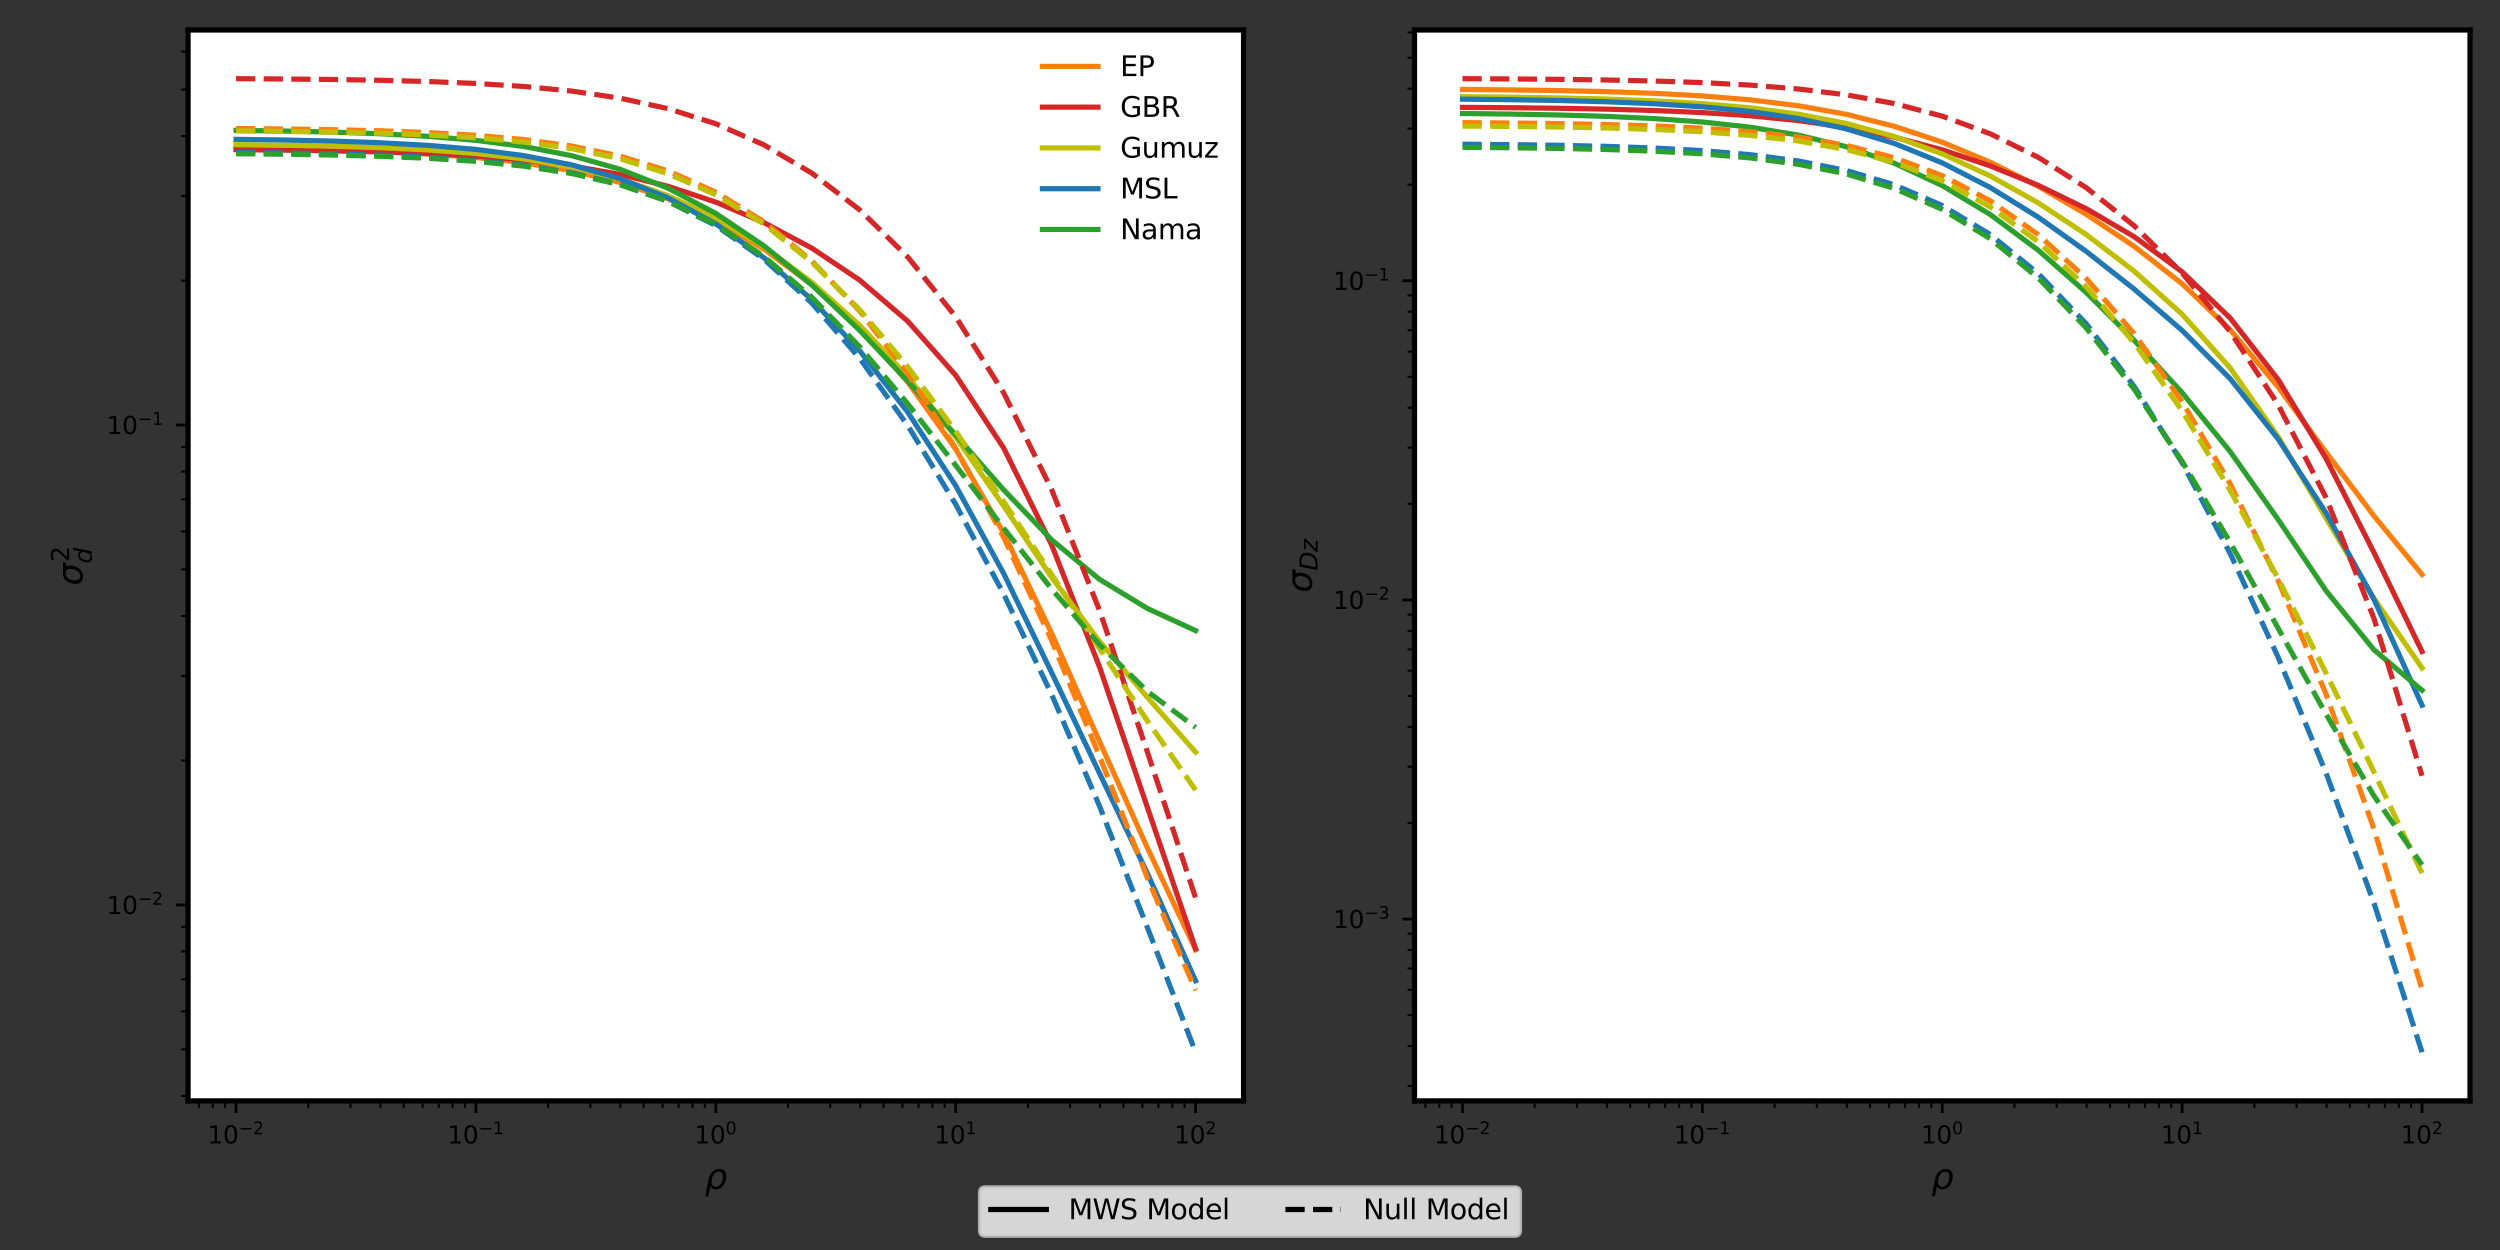 <?xml version="1.0" encoding="utf-8" standalone="no"?>
<!DOCTYPE svg PUBLIC "-//W3C//DTD SVG 1.1//EN"
  "http://www.w3.org/Graphics/SVG/1.1/DTD/svg11.dtd">
<svg xmlns:xlink="http://www.w3.org/1999/xlink" width="720pt" height="360pt" viewBox="0 0 720 360" xmlns="http://www.w3.org/2000/svg" version="1.1">
 <rect x="0" y="0" width="720" height="360" fill="#333333" stroke="none"/>
 <defs>
  <style type="text/css">*{stroke-linejoin: round; stroke-linecap: butt}</style>
 </defs>
 <g id="figure_1">
  <g id="patch_1">
   <path d="M 0 360 
L 720 360 
L 720 0 
L 0 0 
L 0 360 
z
" style="fill: none"/>
  </g>
  <g id="axes_1">
   <g id="patch_2">
    <path d="M 54.164 317.06 
L 358.141 317.06 
L 358.141 8.64 
L 54.164 8.64 
z
" style="fill: #ffffff"/>
   </g>
   <g id="matplotlib.axis_1">
    <g id="xtick_1">
     <g id="line2d_1">
      <defs>
       <path id="mda4534c92c" d="M 0 0 
L 0 3.5 
" style="stroke: #000000; stroke-width: 0.8"/>
      </defs>
      <g>
       <use xlink:href="#mda4534c92c" x="67.981" y="317.06" style="stroke: #000000; stroke-width: 0.8"/>
      </g>
     </g>
     <g id="text_1">
      <!-- $\mathdefault{10^{-2}}$ -->
      <g transform="translate(59.756 329.379)scale(0.07 -0.07)">
       <defs>
        <path id="DejaVuSans-31" d="M 794 531 
L 1825 531 
L 1825 4091 
L 703 3866 
L 703 4441 
L 1819 4666 
L 2450 4666 
L 2450 531 
L 3481 531 
L 3481 0 
L 794 0 
L 794 531 
z
" transform="scale(0.016)"/>
        <path id="DejaVuSans-30" d="M 2034 4250 
Q 1547 4250 1301 3770 
Q 1056 3291 1056 2328 
Q 1056 1369 1301 889 
Q 1547 409 2034 409 
Q 2525 409 2770 889 
Q 3016 1369 3016 2328 
Q 3016 3291 2770 3770 
Q 2525 4250 2034 4250 
z
M 2034 4750 
Q 2819 4750 3233 4129 
Q 3647 3509 3647 2328 
Q 3647 1150 3233 529 
Q 2819 -91 2034 -91 
Q 1250 -91 836 529 
Q 422 1150 422 2328 
Q 422 3509 836 4129 
Q 1250 4750 2034 4750 
z
" transform="scale(0.016)"/>
        <path id="DejaVuSans-2212" d="M 678 2272 
L 4684 2272 
L 4684 1741 
L 678 1741 
L 678 2272 
z
" transform="scale(0.016)"/>
        <path id="DejaVuSans-32" d="M 1228 531 
L 3431 531 
L 3431 0 
L 469 0 
L 469 531 
Q 828 903 1448 1529 
Q 2069 2156 2228 2338 
Q 2531 2678 2651 2914 
Q 2772 3150 2772 3378 
Q 2772 3750 2511 3984 
Q 2250 4219 1831 4219 
Q 1534 4219 1204 4116 
Q 875 4013 500 3803 
L 500 4441 
Q 881 4594 1212 4672 
Q 1544 4750 1819 4750 
Q 2544 4750 2975 4387 
Q 3406 4025 3406 3419 
Q 3406 3131 3298 2873 
Q 3191 2616 2906 2266 
Q 2828 2175 2409 1742 
Q 1991 1309 1228 531 
z
" transform="scale(0.016)"/>
       </defs>
       <use xlink:href="#DejaVuSans-31" transform="translate(0 0.766)"/>
       <use xlink:href="#DejaVuSans-30" transform="translate(63.623 0.766)"/>
       <use xlink:href="#DejaVuSans-2212" transform="translate(128.203 39.047)scale(0.7)"/>
       <use xlink:href="#DejaVuSans-32" transform="translate(186.855 39.047)scale(0.7)"/>
      </g>
     </g>
    </g>
    <g id="xtick_2">
     <g id="line2d_2">
      <g>
       <use xlink:href="#mda4534c92c" x="137.066" y="317.06" style="stroke: #000000; stroke-width: 0.8"/>
      </g>
     </g>
     <g id="text_2">
      <!-- $\mathdefault{10^{-1}}$ -->
      <g transform="translate(128.841 329.379)scale(0.07 -0.07)">
       <use xlink:href="#DejaVuSans-31" transform="translate(0 0.684)"/>
       <use xlink:href="#DejaVuSans-30" transform="translate(63.623 0.684)"/>
       <use xlink:href="#DejaVuSans-2212" transform="translate(128.203 38.966)scale(0.7)"/>
       <use xlink:href="#DejaVuSans-31" transform="translate(186.855 38.966)scale(0.7)"/>
      </g>
     </g>
    </g>
    <g id="xtick_3">
     <g id="line2d_3">
      <g>
       <use xlink:href="#mda4534c92c" x="206.152" y="317.06" style="stroke: #000000; stroke-width: 0.8"/>
      </g>
     </g>
     <g id="text_3">
      <!-- $\mathdefault{10^{0}}$ -->
      <g transform="translate(199.992 329.379)scale(0.07 -0.07)">
       <use xlink:href="#DejaVuSans-31" transform="translate(0 0.766)"/>
       <use xlink:href="#DejaVuSans-30" transform="translate(63.623 0.766)"/>
       <use xlink:href="#DejaVuSans-30" transform="translate(128.203 39.047)scale(0.7)"/>
      </g>
     </g>
    </g>
    <g id="xtick_4">
     <g id="line2d_4">
      <g>
       <use xlink:href="#mda4534c92c" x="275.238" y="317.06" style="stroke: #000000; stroke-width: 0.8"/>
      </g>
     </g>
     <g id="text_4">
      <!-- $\mathdefault{10^{1}}$ -->
      <g transform="translate(269.078 329.379)scale(0.07 -0.07)">
       <use xlink:href="#DejaVuSans-31" transform="translate(0 0.684)"/>
       <use xlink:href="#DejaVuSans-30" transform="translate(63.623 0.684)"/>
       <use xlink:href="#DejaVuSans-31" transform="translate(128.203 38.966)scale(0.7)"/>
      </g>
     </g>
    </g>
    <g id="xtick_5">
     <g id="line2d_5">
      <g>
       <use xlink:href="#mda4534c92c" x="344.324" y="317.06" style="stroke: #000000; stroke-width: 0.8"/>
      </g>
     </g>
     <g id="text_5">
      <!-- $\mathdefault{10^{2}}$ -->
      <g transform="translate(338.164 329.379)scale(0.07 -0.07)">
       <use xlink:href="#DejaVuSans-31" transform="translate(0 0.766)"/>
       <use xlink:href="#DejaVuSans-30" transform="translate(63.623 0.766)"/>
       <use xlink:href="#DejaVuSans-32" transform="translate(128.203 39.047)scale(0.7)"/>
      </g>
     </g>
    </g>
    <g id="xtick_6">
     <g id="line2d_6">
      <defs>
       <path id="me9234e0d44" d="M 0 0 
L 0 2 
" style="stroke: #000000; stroke-width: 0.6"/>
      </defs>
      <g>
       <use xlink:href="#me9234e0d44" x="57.279" y="317.06" style="stroke: #000000; stroke-width: 0.6"/>
      </g>
     </g>
    </g>
    <g id="xtick_7">
     <g id="line2d_7">
      <g>
       <use xlink:href="#me9234e0d44" x="61.286" y="317.06" style="stroke: #000000; stroke-width: 0.6"/>
      </g>
     </g>
    </g>
    <g id="xtick_8">
     <g id="line2d_8">
      <g>
       <use xlink:href="#me9234e0d44" x="64.819" y="317.06" style="stroke: #000000; stroke-width: 0.6"/>
      </g>
     </g>
    </g>
    <g id="xtick_9">
     <g id="line2d_9">
      <g>
       <use xlink:href="#me9234e0d44" x="88.778" y="317.06" style="stroke: #000000; stroke-width: 0.6"/>
      </g>
     </g>
    </g>
    <g id="xtick_10">
     <g id="line2d_10">
      <g>
       <use xlink:href="#me9234e0d44" x="100.943" y="317.06" style="stroke: #000000; stroke-width: 0.6"/>
      </g>
     </g>
    </g>
    <g id="xtick_11">
     <g id="line2d_11">
      <g>
       <use xlink:href="#me9234e0d44" x="109.574" y="317.06" style="stroke: #000000; stroke-width: 0.6"/>
      </g>
     </g>
    </g>
    <g id="xtick_12">
     <g id="line2d_12">
      <g>
       <use xlink:href="#me9234e0d44" x="116.27" y="317.06" style="stroke: #000000; stroke-width: 0.6"/>
      </g>
     </g>
    </g>
    <g id="xtick_13">
     <g id="line2d_13">
      <g>
       <use xlink:href="#me9234e0d44" x="121.74" y="317.06" style="stroke: #000000; stroke-width: 0.6"/>
      </g>
     </g>
    </g>
    <g id="xtick_14">
     <g id="line2d_14">
      <g>
       <use xlink:href="#me9234e0d44" x="126.365" y="317.06" style="stroke: #000000; stroke-width: 0.6"/>
      </g>
     </g>
    </g>
    <g id="xtick_15">
     <g id="line2d_15">
      <g>
       <use xlink:href="#me9234e0d44" x="130.371" y="317.06" style="stroke: #000000; stroke-width: 0.6"/>
      </g>
     </g>
    </g>
    <g id="xtick_16">
     <g id="line2d_16">
      <g>
       <use xlink:href="#me9234e0d44" x="133.905" y="317.06" style="stroke: #000000; stroke-width: 0.6"/>
      </g>
     </g>
    </g>
    <g id="xtick_17">
     <g id="line2d_17">
      <g>
       <use xlink:href="#me9234e0d44" x="157.863" y="317.06" style="stroke: #000000; stroke-width: 0.6"/>
      </g>
     </g>
    </g>
    <g id="xtick_18">
     <g id="line2d_18">
      <g>
       <use xlink:href="#me9234e0d44" x="170.029" y="317.06" style="stroke: #000000; stroke-width: 0.6"/>
      </g>
     </g>
    </g>
    <g id="xtick_19">
     <g id="line2d_19">
      <g>
       <use xlink:href="#me9234e0d44" x="178.66" y="317.06" style="stroke: #000000; stroke-width: 0.6"/>
      </g>
     </g>
    </g>
    <g id="xtick_20">
     <g id="line2d_20">
      <g>
       <use xlink:href="#me9234e0d44" x="185.355" y="317.06" style="stroke: #000000; stroke-width: 0.6"/>
      </g>
     </g>
    </g>
    <g id="xtick_21">
     <g id="line2d_21">
      <g>
       <use xlink:href="#me9234e0d44" x="190.826" y="317.06" style="stroke: #000000; stroke-width: 0.6"/>
      </g>
     </g>
    </g>
    <g id="xtick_22">
     <g id="line2d_22">
      <g>
       <use xlink:href="#me9234e0d44" x="195.451" y="317.06" style="stroke: #000000; stroke-width: 0.6"/>
      </g>
     </g>
    </g>
    <g id="xtick_23">
     <g id="line2d_23">
      <g>
       <use xlink:href="#me9234e0d44" x="199.457" y="317.06" style="stroke: #000000; stroke-width: 0.6"/>
      </g>
     </g>
    </g>
    <g id="xtick_24">
     <g id="line2d_24">
      <g>
       <use xlink:href="#me9234e0d44" x="202.991" y="317.06" style="stroke: #000000; stroke-width: 0.6"/>
      </g>
     </g>
    </g>
    <g id="xtick_25">
     <g id="line2d_25">
      <g>
       <use xlink:href="#me9234e0d44" x="226.949" y="317.06" style="stroke: #000000; stroke-width: 0.6"/>
      </g>
     </g>
    </g>
    <g id="xtick_26">
     <g id="line2d_26">
      <g>
       <use xlink:href="#me9234e0d44" x="239.115" y="317.06" style="stroke: #000000; stroke-width: 0.6"/>
      </g>
     </g>
    </g>
    <g id="xtick_27">
     <g id="line2d_27">
      <g>
       <use xlink:href="#me9234e0d44" x="247.746" y="317.06" style="stroke: #000000; stroke-width: 0.6"/>
      </g>
     </g>
    </g>
    <g id="xtick_28">
     <g id="line2d_28">
      <g>
       <use xlink:href="#me9234e0d44" x="254.441" y="317.06" style="stroke: #000000; stroke-width: 0.6"/>
      </g>
     </g>
    </g>
    <g id="xtick_29">
     <g id="line2d_29">
      <g>
       <use xlink:href="#me9234e0d44" x="259.911" y="317.06" style="stroke: #000000; stroke-width: 0.6"/>
      </g>
     </g>
    </g>
    <g id="xtick_30">
     <g id="line2d_30">
      <g>
       <use xlink:href="#me9234e0d44" x="264.536" y="317.06" style="stroke: #000000; stroke-width: 0.6"/>
      </g>
     </g>
    </g>
    <g id="xtick_31">
     <g id="line2d_31">
      <g>
       <use xlink:href="#me9234e0d44" x="268.543" y="317.06" style="stroke: #000000; stroke-width: 0.6"/>
      </g>
     </g>
    </g>
    <g id="xtick_32">
     <g id="line2d_32">
      <g>
       <use xlink:href="#me9234e0d44" x="272.077" y="317.06" style="stroke: #000000; stroke-width: 0.6"/>
      </g>
     </g>
    </g>
    <g id="xtick_33">
     <g id="line2d_33">
      <g>
       <use xlink:href="#me9234e0d44" x="296.035" y="317.06" style="stroke: #000000; stroke-width: 0.6"/>
      </g>
     </g>
    </g>
    <g id="xtick_34">
     <g id="line2d_34">
      <g>
       <use xlink:href="#me9234e0d44" x="308.2" y="317.06" style="stroke: #000000; stroke-width: 0.6"/>
      </g>
     </g>
    </g>
    <g id="xtick_35">
     <g id="line2d_35">
      <g>
       <use xlink:href="#me9234e0d44" x="316.832" y="317.06" style="stroke: #000000; stroke-width: 0.6"/>
      </g>
     </g>
    </g>
    <g id="xtick_36">
     <g id="line2d_36">
      <g>
       <use xlink:href="#me9234e0d44" x="323.527" y="317.06" style="stroke: #000000; stroke-width: 0.6"/>
      </g>
     </g>
    </g>
    <g id="xtick_37">
     <g id="line2d_37">
      <g>
       <use xlink:href="#me9234e0d44" x="328.997" y="317.06" style="stroke: #000000; stroke-width: 0.6"/>
      </g>
     </g>
    </g>
    <g id="xtick_38">
     <g id="line2d_38">
      <g>
       <use xlink:href="#me9234e0d44" x="333.622" y="317.06" style="stroke: #000000; stroke-width: 0.6"/>
      </g>
     </g>
    </g>
    <g id="xtick_39">
     <g id="line2d_39">
      <g>
       <use xlink:href="#me9234e0d44" x="337.629" y="317.06" style="stroke: #000000; stroke-width: 0.6"/>
      </g>
     </g>
    </g>
    <g id="xtick_40">
     <g id="line2d_40">
      <g>
       <use xlink:href="#me9234e0d44" x="341.163" y="317.06" style="stroke: #000000; stroke-width: 0.6"/>
      </g>
     </g>
    </g>
    <g id="text_6">
     <!-- $\rho$ -->
     <g transform="translate(202.952 342.413)scale(0.1 -0.1)">
      <defs>
       <path id="DejaVuSans-Oblique-3c1" d="M 1203 2875 
Q 1453 3194 1981 3475 
Q 2188 3584 2756 3584 
Q 3394 3584 3694 3078 
Q 3994 2572 3834 1747 
Q 3672 922 3175 415 
Q 2678 -91 2041 -91 
Q 1656 -91 1409 63 
Q 1163 213 1044 525 
L 681 -1331 
L 103 -1331 
L 697 1716 
Q 838 2438 1203 2875 
z
M 3238 1747 
Q 3359 2381 3169 2744 
Q 2978 3103 2522 3103 
Q 2066 3103 1734 2744 
Q 1403 2381 1281 1747 
Q 1156 1113 1347 750 
Q 1538 391 1994 391 
Q 2450 391 2781 750 
Q 3113 1113 3238 1747 
z
" transform="scale(0.016)"/>
      </defs>
      <use xlink:href="#DejaVuSans-Oblique-3c1"/>
     </g>
    </g>
   </g>
   <g id="matplotlib.axis_2">
    <g id="ytick_1">
     <g id="line2d_41">
      <defs>
       <path id="m319cd94f5a" d="M 0 0 
L -3.5 0 
" style="stroke: #000000; stroke-width: 0.8"/>
      </defs>
      <g>
       <use xlink:href="#m319cd94f5a" x="54.164" y="260.627" style="stroke: #000000; stroke-width: 0.8"/>
      </g>
     </g>
     <g id="text_7">
      <!-- $\mathdefault{10^{-2}}$ -->
      <g transform="translate(30.714 263.286)scale(0.07 -0.07)">
       <use xlink:href="#DejaVuSans-31" transform="translate(0 0.766)"/>
       <use xlink:href="#DejaVuSans-30" transform="translate(63.623 0.766)"/>
       <use xlink:href="#DejaVuSans-2212" transform="translate(128.203 39.047)scale(0.7)"/>
       <use xlink:href="#DejaVuSans-32" transform="translate(186.855 39.047)scale(0.7)"/>
      </g>
     </g>
    </g>
    <g id="ytick_2">
     <g id="line2d_42">
      <g>
       <use xlink:href="#m319cd94f5a" x="54.164" y="122.405" style="stroke: #000000; stroke-width: 0.8"/>
      </g>
     </g>
     <g id="text_8">
      <!-- $\mathdefault{10^{-1}}$ -->
      <g transform="translate(30.714 125.064)scale(0.07 -0.07)">
       <use xlink:href="#DejaVuSans-31" transform="translate(0 0.684)"/>
       <use xlink:href="#DejaVuSans-30" transform="translate(63.623 0.684)"/>
       <use xlink:href="#DejaVuSans-2212" transform="translate(128.203 38.966)scale(0.7)"/>
       <use xlink:href="#DejaVuSans-31" transform="translate(186.855 38.966)scale(0.7)"/>
      </g>
     </g>
    </g>
    <g id="ytick_3">
     <g id="line2d_43">
      <defs>
       <path id="m4aff00fed6" d="M 0 0 
L -2 0 
" style="stroke: #000000; stroke-width: 0.6"/>
      </defs>
      <g>
       <use xlink:href="#m4aff00fed6" x="54.164" y="315.63" style="stroke: #000000; stroke-width: 0.6"/>
      </g>
     </g>
    </g>
    <g id="ytick_4">
     <g id="line2d_44">
      <g>
       <use xlink:href="#m4aff00fed6" x="54.164" y="302.235" style="stroke: #000000; stroke-width: 0.6"/>
      </g>
     </g>
    </g>
    <g id="ytick_5">
     <g id="line2d_45">
      <g>
       <use xlink:href="#m4aff00fed6" x="54.164" y="291.291" style="stroke: #000000; stroke-width: 0.6"/>
      </g>
     </g>
    </g>
    <g id="ytick_6">
     <g id="line2d_46">
      <g>
       <use xlink:href="#m4aff00fed6" x="54.164" y="282.037" style="stroke: #000000; stroke-width: 0.6"/>
      </g>
     </g>
    </g>
    <g id="ytick_7">
     <g id="line2d_47">
      <g>
       <use xlink:href="#m4aff00fed6" x="54.164" y="274.022" style="stroke: #000000; stroke-width: 0.6"/>
      </g>
     </g>
    </g>
    <g id="ytick_8">
     <g id="line2d_48">
      <g>
       <use xlink:href="#m4aff00fed6" x="54.164" y="266.951" style="stroke: #000000; stroke-width: 0.6"/>
      </g>
     </g>
    </g>
    <g id="ytick_9">
     <g id="line2d_49">
      <g>
       <use xlink:href="#m4aff00fed6" x="54.164" y="219.018" style="stroke: #000000; stroke-width: 0.6"/>
      </g>
     </g>
    </g>
    <g id="ytick_10">
     <g id="line2d_50">
      <g>
       <use xlink:href="#m4aff00fed6" x="54.164" y="194.678" style="stroke: #000000; stroke-width: 0.6"/>
      </g>
     </g>
    </g>
    <g id="ytick_11">
     <g id="line2d_51">
      <g>
       <use xlink:href="#m4aff00fed6" x="54.164" y="177.409" style="stroke: #000000; stroke-width: 0.6"/>
      </g>
     </g>
    </g>
    <g id="ytick_12">
     <g id="line2d_52">
      <g>
       <use xlink:href="#m4aff00fed6" x="54.164" y="164.014" style="stroke: #000000; stroke-width: 0.6"/>
      </g>
     </g>
    </g>
    <g id="ytick_13">
     <g id="line2d_53">
      <g>
       <use xlink:href="#m4aff00fed6" x="54.164" y="153.069" style="stroke: #000000; stroke-width: 0.6"/>
      </g>
     </g>
    </g>
    <g id="ytick_14">
     <g id="line2d_54">
      <g>
       <use xlink:href="#m4aff00fed6" x="54.164" y="143.816" style="stroke: #000000; stroke-width: 0.6"/>
      </g>
     </g>
    </g>
    <g id="ytick_15">
     <g id="line2d_55">
      <g>
       <use xlink:href="#m4aff00fed6" x="54.164" y="135.8" style="stroke: #000000; stroke-width: 0.6"/>
      </g>
     </g>
    </g>
    <g id="ytick_16">
     <g id="line2d_56">
      <g>
       <use xlink:href="#m4aff00fed6" x="54.164" y="128.73" style="stroke: #000000; stroke-width: 0.6"/>
      </g>
     </g>
    </g>
    <g id="ytick_17">
     <g id="line2d_57">
      <g>
       <use xlink:href="#m4aff00fed6" x="54.164" y="80.796" style="stroke: #000000; stroke-width: 0.6"/>
      </g>
     </g>
    </g>
    <g id="ytick_18">
     <g id="line2d_58">
      <g>
       <use xlink:href="#m4aff00fed6" x="54.164" y="56.457" style="stroke: #000000; stroke-width: 0.6"/>
      </g>
     </g>
    </g>
    <g id="ytick_19">
     <g id="line2d_59">
      <g>
       <use xlink:href="#m4aff00fed6" x="54.164" y="39.187" style="stroke: #000000; stroke-width: 0.6"/>
      </g>
     </g>
    </g>
    <g id="ytick_20">
     <g id="line2d_60">
      <g>
       <use xlink:href="#m4aff00fed6" x="54.164" y="25.792" style="stroke: #000000; stroke-width: 0.6"/>
      </g>
     </g>
    </g>
    <g id="ytick_21">
     <g id="line2d_61">
      <g>
       <use xlink:href="#m4aff00fed6" x="54.164" y="14.848" style="stroke: #000000; stroke-width: 0.6"/>
      </g>
     </g>
    </g>
    <g id="text_9">
     <!-- $\sigma_d^2$ -->
     <g transform="translate(23.814 168.65)rotate(-90)scale(0.1 -0.1)">
      <defs>
       <path id="DejaVuSans-Oblique-3c3" d="M 2219 3044 
Q 1744 3044 1422 2700 
Q 1081 2341 969 1747 
Q 844 1119 1044 756 
Q 1241 397 1706 397 
Q 2166 397 2503 759 
Q 2844 1122 2966 1747 
Q 3075 2319 2881 2700 
Q 2700 3044 2219 3044 
z
M 2309 3503 
L 4219 3500 
L 4106 2925 
L 3463 2925 
Q 3706 2438 3575 1747 
Q 3406 888 2884 400 
Q 2359 -91 1609 -91 
Q 856 -91 525 400 
Q 194 888 363 1747 
Q 528 2609 1050 3097 
Q 1484 3503 2309 3503 
z
" transform="scale(0.016)"/>
       <path id="DejaVuSans-Oblique-64" d="M 2675 525 
Q 2444 222 2128 65 
Q 1813 -91 1428 -91 
Q 903 -91 598 267 
Q 294 625 294 1247 
Q 294 1766 478 2236 
Q 663 2706 1013 3078 
Q 1244 3325 1534 3454 
Q 1825 3584 2144 3584 
Q 2481 3584 2739 3421 
Q 2997 3259 3138 2956 
L 3513 4863 
L 4091 4863 
L 3144 0 
L 2566 0 
L 2675 525 
z
M 891 1350 
Q 891 897 1095 644 
Q 1300 391 1663 391 
Q 1931 391 2161 520 
Q 2391 650 2566 903 
Q 2750 1166 2856 1509 
Q 2963 1853 2963 2188 
Q 2963 2622 2758 2865 
Q 2553 3109 2194 3109 
Q 1922 3109 1687 2981 
Q 1453 2853 1288 2613 
Q 1106 2353 998 2009 
Q 891 1666 891 1350 
z
" transform="scale(0.016)"/>
      </defs>
      <use xlink:href="#DejaVuSans-Oblique-3c3" transform="translate(0 0.702)"/>
      <use xlink:href="#DejaVuSans-32" transform="translate(67.852 39.047)scale(0.7)"/>
      <use xlink:href="#DejaVuSans-Oblique-64" transform="translate(63.379 -26.642)scale(0.7)"/>
     </g>
    </g>
   </g>
   <g id="line2d_62">
    <path d="M 67.981 42.862 
L 81.798 43.029 
L 95.615 43.294 
L 109.432 43.709 
L 123.249 44.357 
L 137.066 45.36 
L 150.884 46.893 
L 164.701 49.189 
L 178.518 52.537 
L 192.335 57.243 
L 206.152 63.576 
L 219.969 71.746 
L 233.787 81.959 
L 247.604 94.528 
L 261.421 110.005 
L 275.238 129.325 
L 289.055 153.524 
L 302.872 182.419 
L 316.689 213.616 
L 330.507 244.314 
L 344.324 273.52 
" clip-path="url(#pc57926ccd8)" style="fill: none; stroke: #ff7f0e; stroke-width: 1.5; stroke-linecap: square"/>
   </g>
   <g id="line2d_63">
    <path d="M 67.981 43.106 
L 81.798 43.231 
L 95.615 43.427 
L 109.432 43.736 
L 123.249 44.217 
L 137.066 44.96 
L 150.884 46.092 
L 164.701 47.781 
L 178.518 50.229 
L 192.335 53.646 
L 206.152 58.213 
L 219.969 64.082 
L 233.787 71.451 
L 247.604 80.695 
L 261.421 92.509 
L 275.238 108.076 
L 289.055 129.036 
L 302.872 156.92 
L 316.689 192.164 
L 330.507 232.715 
L 344.324 273.22 
" clip-path="url(#pc57926ccd8)" style="fill: none; stroke: #d62728; stroke-width: 1.5; stroke-linecap: square"/>
   </g>
   <g id="line2d_64">
    <path d="M 67.981 41.653 
L 81.798 41.825 
L 95.615 42.095 
L 109.432 42.519 
L 123.249 43.181 
L 137.066 44.205 
L 150.884 45.769 
L 164.701 48.114 
L 178.518 51.531 
L 192.335 56.33 
L 206.152 62.777 
L 219.969 71.057 
L 233.787 81.309 
L 247.604 93.696 
L 261.421 108.446 
L 275.238 125.847 
L 289.055 145.728 
L 302.872 166.274 
L 316.689 184.76 
L 330.507 200.909 
L 344.324 216.609 
" clip-path="url(#pc57926ccd8)" style="fill: none; stroke: #bfbf00; stroke-width: 1.5; stroke-linecap: square"/>
   </g>
   <g id="line2d_65">
    <path d="M 67.981 40.126 
L 81.798 40.32 
L 95.615 40.628 
L 109.432 41.11 
L 123.249 41.863 
L 137.066 43.03 
L 150.884 44.817 
L 164.701 47.501 
L 178.518 51.429 
L 192.335 56.976 
L 206.152 64.48 
L 219.969 74.192 
L 233.787 86.309 
L 247.604 101.039 
L 261.421 118.695 
L 275.238 139.872 
L 289.055 165.172 
L 302.872 193.705 
L 316.689 222.767 
L 330.507 251.641 
L 344.324 282.452 
" clip-path="url(#pc57926ccd8)" style="fill: none; stroke: #1f77b4; stroke-width: 1.5; stroke-linecap: square"/>
   </g>
   <g id="line2d_66">
    <path d="M 67.981 37.543 
L 81.798 37.737 
L 95.615 38.042 
L 109.432 38.521 
L 123.249 39.269 
L 137.066 40.428 
L 150.884 42.199 
L 164.701 44.855 
L 178.518 48.73 
L 192.335 54.173 
L 206.152 61.47 
L 219.969 70.768 
L 233.787 82.057 
L 247.604 95.167 
L 261.421 109.739 
L 275.238 125.305 
L 289.055 141.084 
L 302.872 155.471 
L 316.689 166.876 
L 330.507 175.27 
L 344.324 181.612 
" clip-path="url(#pc57926ccd8)" style="fill: none; stroke: #2ca02c; stroke-width: 1.5; stroke-linecap: square"/>
   </g>
   <g id="line2d_67">
    <path d="M 67.981 37.017 
L 81.798 37.145 
L 95.615 37.348 
L 109.432 37.669 
L 123.249 38.172 
L 137.066 38.961 
L 150.884 40.189 
L 164.701 42.08 
L 178.518 44.949 
L 192.335 49.208 
L 206.152 55.339 
L 219.969 63.839 
L 233.787 75.138 
L 247.604 89.591 
L 261.421 107.516 
L 275.238 129.183 
L 289.055 154.775 
L 302.872 184.446 
L 316.689 217.911 
L 330.507 252.982 
L 344.324 285.225 
" clip-path="url(#pc57926ccd8)" style="fill: none; stroke-dasharray: 5.55,2.4; stroke-dashoffset: 0; stroke: #ff7f0e; stroke-width: 1.5"/>
   </g>
   <g id="line2d_68">
    <path d="M 67.981 22.659 
L 81.798 22.75 
L 95.615 22.893 
L 109.432 23.119 
L 123.249 23.474 
L 137.066 24.031 
L 150.884 24.898 
L 164.701 26.234 
L 178.518 28.263 
L 192.335 31.28 
L 206.152 35.637 
L 219.969 41.708 
L 233.787 49.855 
L 247.604 60.457 
L 261.421 74.011 
L 275.238 91.234 
L 289.055 113.133 
L 302.872 140.994 
L 316.689 175.858 
L 330.507 216.769 
L 344.324 258.582 
" clip-path="url(#pc57926ccd8)" style="fill: none; stroke-dasharray: 5.55,2.4; stroke-dashoffset: 0; stroke: #d62728; stroke-width: 1.5"/>
   </g>
   <g id="line2d_69">
    <path d="M 67.981 37.707 
L 81.798 37.837 
L 95.615 38.043 
L 109.432 38.367 
L 123.249 38.877 
L 137.066 39.675 
L 150.884 40.916 
L 164.701 42.825 
L 178.518 45.715 
L 192.335 49.988 
L 206.152 56.106 
L 219.969 64.507 
L 233.787 75.506 
L 247.604 89.235 
L 261.421 105.614 
L 275.238 124.253 
L 289.055 144.442 
L 302.872 165.461 
L 316.689 186.78 
L 330.507 207.725 
L 344.324 227.533 
" clip-path="url(#pc57926ccd8)" style="fill: none; stroke-dasharray: 5.55,2.4; stroke-dashoffset: 0; stroke: #bfbf00; stroke-width: 1.5"/>
   </g>
   <g id="line2d_70">
    <path d="M 67.981 43.916 
L 81.798 44.065 
L 95.615 44.3 
L 109.432 44.671 
L 123.249 45.253 
L 137.066 46.166 
L 150.884 47.585 
L 164.701 49.767 
L 178.518 53.073 
L 192.335 57.963 
L 206.152 64.97 
L 219.969 74.609 
L 233.787 87.278 
L 247.604 103.222 
L 261.421 122.559 
L 275.238 145.247 
L 289.055 171.083 
L 302.872 200.009 
L 316.689 232.221 
L 330.507 267.268 
L 344.324 303.041 
" clip-path="url(#pc57926ccd8)" style="fill: none; stroke-dasharray: 5.55,2.4; stroke-dashoffset: 0; stroke: #1f77b4; stroke-width: 1.5"/>
   </g>
   <g id="line2d_71">
    <path d="M 67.981 44.272 
L 81.798 44.417 
L 95.615 44.648 
L 109.432 45.01 
L 123.249 45.581 
L 137.066 46.473 
L 150.884 47.86 
L 164.701 49.989 
L 178.518 53.205 
L 192.335 57.942 
L 206.152 64.679 
L 219.969 73.828 
L 233.787 85.595 
L 247.604 99.887 
L 261.421 116.29 
L 275.238 134.04 
L 289.055 152.132 
L 302.872 169.638 
L 316.689 185.686 
L 330.507 199.176 
L 344.324 209.475 
" clip-path="url(#pc57926ccd8)" style="fill: none; stroke-dasharray: 5.55,2.4; stroke-dashoffset: 0; stroke: #2ca02c; stroke-width: 1.5"/>
   </g>
   <g id="patch_3">
    <path d="M 54.164 317.06 
L 54.164 8.64 
" style="fill: none; stroke: #000000; stroke-width: 1.5; stroke-linejoin: miter; stroke-linecap: square"/>
   </g>
   <g id="patch_4">
    <path d="M 358.141 317.06 
L 358.141 8.64 
" style="fill: none; stroke: #000000; stroke-width: 1.5; stroke-linejoin: miter; stroke-linecap: square"/>
   </g>
   <g id="patch_5">
    <path d="M 54.164 317.06 
L 358.141 317.06 
" style="fill: none; stroke: #000000; stroke-width: 1.5; stroke-linejoin: miter; stroke-linecap: square"/>
   </g>
   <g id="patch_6">
    <path d="M 54.164 8.64 
L 358.141 8.64 
" style="fill: none; stroke: #000000; stroke-width: 1.5; stroke-linejoin: miter; stroke-linecap: square"/>
   </g>
   <g id="legend_1">
    <g id="line2d_72">
     <path d="M 300.211 19.119 
L 308.211 19.119 
L 316.211 19.119 
" style="fill: none; stroke: #ff7f0e; stroke-width: 1.5; stroke-linecap: square"/>
    </g>
    <g id="text_10">
     <!-- EP -->
     <g transform="translate(322.611 21.919)scale(0.08 -0.08)">
      <defs>
       <path id="DejaVuSans-45" d="M 628 4666 
L 3578 4666 
L 3578 4134 
L 1259 4134 
L 1259 2753 
L 3481 2753 
L 3481 2222 
L 1259 2222 
L 1259 531 
L 3634 531 
L 3634 0 
L 628 0 
L 628 4666 
z
" transform="scale(0.016)"/>
       <path id="DejaVuSans-50" d="M 1259 4147 
L 1259 2394 
L 2053 2394 
Q 2494 2394 2734 2622 
Q 2975 2850 2975 3272 
Q 2975 3691 2734 3919 
Q 2494 4147 2053 4147 
L 1259 4147 
z
M 628 4666 
L 2053 4666 
Q 2838 4666 3239 4311 
Q 3641 3956 3641 3272 
Q 3641 2581 3239 2228 
Q 2838 1875 2053 1875 
L 1259 1875 
L 1259 0 
L 628 0 
L 628 4666 
z
" transform="scale(0.016)"/>
      </defs>
      <use xlink:href="#DejaVuSans-45"/>
      <use xlink:href="#DejaVuSans-50" x="63.184"/>
     </g>
    </g>
    <g id="line2d_73">
     <path d="M 300.211 30.861 
L 308.211 30.861 
L 316.211 30.861 
" style="fill: none; stroke: #d62728; stroke-width: 1.5; stroke-linecap: square"/>
    </g>
    <g id="text_11">
     <!-- GBR -->
     <g transform="translate(322.611 33.661)scale(0.08 -0.08)">
      <defs>
       <path id="DejaVuSans-47" d="M 3809 666 
L 3809 1919 
L 2778 1919 
L 2778 2438 
L 4434 2438 
L 4434 434 
Q 4069 175 3628 42 
Q 3188 -91 2688 -91 
Q 1594 -91 976 548 
Q 359 1188 359 2328 
Q 359 3472 976 4111 
Q 1594 4750 2688 4750 
Q 3144 4750 3555 4637 
Q 3966 4525 4313 4306 
L 4313 3634 
Q 3963 3931 3569 4081 
Q 3175 4231 2741 4231 
Q 1884 4231 1454 3753 
Q 1025 3275 1025 2328 
Q 1025 1384 1454 906 
Q 1884 428 2741 428 
Q 3075 428 3337 486 
Q 3600 544 3809 666 
z
" transform="scale(0.016)"/>
       <path id="DejaVuSans-42" d="M 1259 2228 
L 1259 519 
L 2272 519 
Q 2781 519 3026 730 
Q 3272 941 3272 1375 
Q 3272 1813 3026 2020 
Q 2781 2228 2272 2228 
L 1259 2228 
z
M 1259 4147 
L 1259 2741 
L 2194 2741 
Q 2656 2741 2882 2914 
Q 3109 3088 3109 3444 
Q 3109 3797 2882 3972 
Q 2656 4147 2194 4147 
L 1259 4147 
z
M 628 4666 
L 2241 4666 
Q 2963 4666 3353 4366 
Q 3744 4066 3744 3513 
Q 3744 3084 3544 2831 
Q 3344 2578 2956 2516 
Q 3422 2416 3680 2098 
Q 3938 1781 3938 1306 
Q 3938 681 3513 340 
Q 3088 0 2303 0 
L 628 0 
L 628 4666 
z
" transform="scale(0.016)"/>
       <path id="DejaVuSans-52" d="M 2841 2188 
Q 3044 2119 3236 1894 
Q 3428 1669 3622 1275 
L 4263 0 
L 3584 0 
L 2988 1197 
Q 2756 1666 2539 1819 
Q 2322 1972 1947 1972 
L 1259 1972 
L 1259 0 
L 628 0 
L 628 4666 
L 2053 4666 
Q 2853 4666 3247 4331 
Q 3641 3997 3641 3322 
Q 3641 2881 3436 2590 
Q 3231 2300 2841 2188 
z
M 1259 4147 
L 1259 2491 
L 2053 2491 
Q 2509 2491 2742 2702 
Q 2975 2913 2975 3322 
Q 2975 3731 2742 3939 
Q 2509 4147 2053 4147 
L 1259 4147 
z
" transform="scale(0.016)"/>
      </defs>
      <use xlink:href="#DejaVuSans-47"/>
      <use xlink:href="#DejaVuSans-42" x="77.49"/>
      <use xlink:href="#DejaVuSans-52" x="146.094"/>
     </g>
    </g>
    <g id="line2d_74">
     <path d="M 300.211 42.604 
L 308.211 42.604 
L 316.211 42.604 
" style="fill: none; stroke: #bfbf00; stroke-width: 1.5; stroke-linecap: square"/>
    </g>
    <g id="text_12">
     <!-- Gumuz -->
     <g transform="translate(322.611 45.404)scale(0.08 -0.08)">
      <defs>
       <path id="DejaVuSans-75" d="M 544 1381 
L 544 3500 
L 1119 3500 
L 1119 1403 
Q 1119 906 1312 657 
Q 1506 409 1894 409 
Q 2359 409 2629 706 
Q 2900 1003 2900 1516 
L 2900 3500 
L 3475 3500 
L 3475 0 
L 2900 0 
L 2900 538 
Q 2691 219 2414 64 
Q 2138 -91 1772 -91 
Q 1169 -91 856 284 
Q 544 659 544 1381 
z
M 1991 3584 
L 1991 3584 
z
" transform="scale(0.016)"/>
       <path id="DejaVuSans-6d" d="M 3328 2828 
Q 3544 3216 3844 3400 
Q 4144 3584 4550 3584 
Q 5097 3584 5394 3201 
Q 5691 2819 5691 2113 
L 5691 0 
L 5113 0 
L 5113 2094 
Q 5113 2597 4934 2840 
Q 4756 3084 4391 3084 
Q 3944 3084 3684 2787 
Q 3425 2491 3425 1978 
L 3425 0 
L 2847 0 
L 2847 2094 
Q 2847 2600 2669 2842 
Q 2491 3084 2119 3084 
Q 1678 3084 1418 2786 
Q 1159 2488 1159 1978 
L 1159 0 
L 581 0 
L 581 3500 
L 1159 3500 
L 1159 2956 
Q 1356 3278 1631 3431 
Q 1906 3584 2284 3584 
Q 2666 3584 2933 3390 
Q 3200 3197 3328 2828 
z
" transform="scale(0.016)"/>
       <path id="DejaVuSans-7a" d="M 353 3500 
L 3084 3500 
L 3084 2975 
L 922 459 
L 3084 459 
L 3084 0 
L 275 0 
L 275 525 
L 2438 3041 
L 353 3041 
L 353 3500 
z
" transform="scale(0.016)"/>
      </defs>
      <use xlink:href="#DejaVuSans-47"/>
      <use xlink:href="#DejaVuSans-75" x="77.49"/>
      <use xlink:href="#DejaVuSans-6d" x="140.869"/>
      <use xlink:href="#DejaVuSans-75" x="238.281"/>
      <use xlink:href="#DejaVuSans-7a" x="301.66"/>
     </g>
    </g>
    <g id="line2d_75">
     <path d="M 300.211 54.346 
L 308.211 54.346 
L 316.211 54.346 
" style="fill: none; stroke: #1f77b4; stroke-width: 1.5; stroke-linecap: square"/>
    </g>
    <g id="text_13">
     <!-- MSL -->
     <g transform="translate(322.611 57.146)scale(0.08 -0.08)">
      <defs>
       <path id="DejaVuSans-4d" d="M 628 4666 
L 1569 4666 
L 2759 1491 
L 3956 4666 
L 4897 4666 
L 4897 0 
L 4281 0 
L 4281 4097 
L 3078 897 
L 2444 897 
L 1241 4097 
L 1241 0 
L 628 0 
L 628 4666 
z
" transform="scale(0.016)"/>
       <path id="DejaVuSans-53" d="M 3425 4513 
L 3425 3897 
Q 3066 4069 2747 4153 
Q 2428 4238 2131 4238 
Q 1616 4238 1336 4038 
Q 1056 3838 1056 3469 
Q 1056 3159 1242 3001 
Q 1428 2844 1947 2747 
L 2328 2669 
Q 3034 2534 3370 2195 
Q 3706 1856 3706 1288 
Q 3706 609 3251 259 
Q 2797 -91 1919 -91 
Q 1588 -91 1214 -16 
Q 841 59 441 206 
L 441 856 
Q 825 641 1194 531 
Q 1563 422 1919 422 
Q 2459 422 2753 634 
Q 3047 847 3047 1241 
Q 3047 1584 2836 1778 
Q 2625 1972 2144 2069 
L 1759 2144 
Q 1053 2284 737 2584 
Q 422 2884 422 3419 
Q 422 4038 858 4394 
Q 1294 4750 2059 4750 
Q 2388 4750 2728 4690 
Q 3069 4631 3425 4513 
z
" transform="scale(0.016)"/>
       <path id="DejaVuSans-4c" d="M 628 4666 
L 1259 4666 
L 1259 531 
L 3531 531 
L 3531 0 
L 628 0 
L 628 4666 
z
" transform="scale(0.016)"/>
      </defs>
      <use xlink:href="#DejaVuSans-4d"/>
      <use xlink:href="#DejaVuSans-53" x="86.279"/>
      <use xlink:href="#DejaVuSans-4c" x="149.756"/>
     </g>
    </g>
    <g id="line2d_76">
     <path d="M 300.211 66.089 
L 308.211 66.089 
L 316.211 66.089 
" style="fill: none; stroke: #2ca02c; stroke-width: 1.5; stroke-linecap: square"/>
    </g>
    <g id="text_14">
     <!-- Nama -->
     <g transform="translate(322.611 68.889)scale(0.08 -0.08)">
      <defs>
       <path id="DejaVuSans-4e" d="M 628 4666 
L 1478 4666 
L 3547 763 
L 3547 4666 
L 4159 4666 
L 4159 0 
L 3309 0 
L 1241 3903 
L 1241 0 
L 628 0 
L 628 4666 
z
" transform="scale(0.016)"/>
       <path id="DejaVuSans-61" d="M 2194 1759 
Q 1497 1759 1228 1600 
Q 959 1441 959 1056 
Q 959 750 1161 570 
Q 1363 391 1709 391 
Q 2188 391 2477 730 
Q 2766 1069 2766 1631 
L 2766 1759 
L 2194 1759 
z
M 3341 1997 
L 3341 0 
L 2766 0 
L 2766 531 
Q 2569 213 2275 61 
Q 1981 -91 1556 -91 
Q 1019 -91 701 211 
Q 384 513 384 1019 
Q 384 1609 779 1909 
Q 1175 2209 1959 2209 
L 2766 2209 
L 2766 2266 
Q 2766 2663 2505 2880 
Q 2244 3097 1772 3097 
Q 1472 3097 1187 3025 
Q 903 2953 641 2809 
L 641 3341 
Q 956 3463 1253 3523 
Q 1550 3584 1831 3584 
Q 2591 3584 2966 3190 
Q 3341 2797 3341 1997 
z
" transform="scale(0.016)"/>
      </defs>
      <use xlink:href="#DejaVuSans-4e"/>
      <use xlink:href="#DejaVuSans-61" x="74.805"/>
      <use xlink:href="#DejaVuSans-6d" x="136.084"/>
      <use xlink:href="#DejaVuSans-61" x="233.496"/>
     </g>
    </g>
   </g>
  </g>
  <g id="axes_2">
   <g id="patch_7">
    <path d="M 407.383 317.06 
L 711.36 317.06 
L 711.36 8.64 
L 407.383 8.64 
z
" style="fill: #ffffff"/>
   </g>
   <g id="matplotlib.axis_3">
    <g id="xtick_41">
     <g id="line2d_77">
      <g>
       <use xlink:href="#mda4534c92c" x="421.2" y="317.06" style="stroke: #000000; stroke-width: 0.8"/>
      </g>
     </g>
     <g id="text_15">
      <!-- $\mathdefault{10^{-2}}$ -->
      <g transform="translate(412.975 329.379)scale(0.07 -0.07)">
       <use xlink:href="#DejaVuSans-31" transform="translate(0 0.766)"/>
       <use xlink:href="#DejaVuSans-30" transform="translate(63.623 0.766)"/>
       <use xlink:href="#DejaVuSans-2212" transform="translate(128.203 39.047)scale(0.7)"/>
       <use xlink:href="#DejaVuSans-32" transform="translate(186.855 39.047)scale(0.7)"/>
      </g>
     </g>
    </g>
    <g id="xtick_42">
     <g id="line2d_78">
      <g>
       <use xlink:href="#mda4534c92c" x="490.286" y="317.06" style="stroke: #000000; stroke-width: 0.8"/>
      </g>
     </g>
     <g id="text_16">
      <!-- $\mathdefault{10^{-1}}$ -->
      <g transform="translate(482.061 329.379)scale(0.07 -0.07)">
       <use xlink:href="#DejaVuSans-31" transform="translate(0 0.684)"/>
       <use xlink:href="#DejaVuSans-30" transform="translate(63.623 0.684)"/>
       <use xlink:href="#DejaVuSans-2212" transform="translate(128.203 38.966)scale(0.7)"/>
       <use xlink:href="#DejaVuSans-31" transform="translate(186.855 38.966)scale(0.7)"/>
      </g>
     </g>
    </g>
    <g id="xtick_43">
     <g id="line2d_79">
      <g>
       <use xlink:href="#mda4534c92c" x="559.371" y="317.06" style="stroke: #000000; stroke-width: 0.8"/>
      </g>
     </g>
     <g id="text_17">
      <!-- $\mathdefault{10^{0}}$ -->
      <g transform="translate(553.211 329.379)scale(0.07 -0.07)">
       <use xlink:href="#DejaVuSans-31" transform="translate(0 0.766)"/>
       <use xlink:href="#DejaVuSans-30" transform="translate(63.623 0.766)"/>
       <use xlink:href="#DejaVuSans-30" transform="translate(128.203 39.047)scale(0.7)"/>
      </g>
     </g>
    </g>
    <g id="xtick_44">
     <g id="line2d_80">
      <g>
       <use xlink:href="#mda4534c92c" x="628.457" y="317.06" style="stroke: #000000; stroke-width: 0.8"/>
      </g>
     </g>
     <g id="text_18">
      <!-- $\mathdefault{10^{1}}$ -->
      <g transform="translate(622.297 329.379)scale(0.07 -0.07)">
       <use xlink:href="#DejaVuSans-31" transform="translate(0 0.684)"/>
       <use xlink:href="#DejaVuSans-30" transform="translate(63.623 0.684)"/>
       <use xlink:href="#DejaVuSans-31" transform="translate(128.203 38.966)scale(0.7)"/>
      </g>
     </g>
    </g>
    <g id="xtick_45">
     <g id="line2d_81">
      <g>
       <use xlink:href="#mda4534c92c" x="697.543" y="317.06" style="stroke: #000000; stroke-width: 0.8"/>
      </g>
     </g>
     <g id="text_19">
      <!-- $\mathdefault{10^{2}}$ -->
      <g transform="translate(691.383 329.379)scale(0.07 -0.07)">
       <use xlink:href="#DejaVuSans-31" transform="translate(0 0.766)"/>
       <use xlink:href="#DejaVuSans-30" transform="translate(63.623 0.766)"/>
       <use xlink:href="#DejaVuSans-32" transform="translate(128.203 39.047)scale(0.7)"/>
      </g>
     </g>
    </g>
    <g id="xtick_46">
     <g id="line2d_82">
      <g>
       <use xlink:href="#me9234e0d44" x="410.498" y="317.06" style="stroke: #000000; stroke-width: 0.6"/>
      </g>
     </g>
    </g>
    <g id="xtick_47">
     <g id="line2d_83">
      <g>
       <use xlink:href="#me9234e0d44" x="414.505" y="317.06" style="stroke: #000000; stroke-width: 0.6"/>
      </g>
     </g>
    </g>
    <g id="xtick_48">
     <g id="line2d_84">
      <g>
       <use xlink:href="#me9234e0d44" x="418.039" y="317.06" style="stroke: #000000; stroke-width: 0.6"/>
      </g>
     </g>
    </g>
    <g id="xtick_49">
     <g id="line2d_85">
      <g>
       <use xlink:href="#me9234e0d44" x="441.997" y="317.06" style="stroke: #000000; stroke-width: 0.6"/>
      </g>
     </g>
    </g>
    <g id="xtick_50">
     <g id="line2d_86">
      <g>
       <use xlink:href="#me9234e0d44" x="454.162" y="317.06" style="stroke: #000000; stroke-width: 0.6"/>
      </g>
     </g>
    </g>
    <g id="xtick_51">
     <g id="line2d_87">
      <g>
       <use xlink:href="#me9234e0d44" x="462.794" y="317.06" style="stroke: #000000; stroke-width: 0.6"/>
      </g>
     </g>
    </g>
    <g id="xtick_52">
     <g id="line2d_88">
      <g>
       <use xlink:href="#me9234e0d44" x="469.489" y="317.06" style="stroke: #000000; stroke-width: 0.6"/>
      </g>
     </g>
    </g>
    <g id="xtick_53">
     <g id="line2d_89">
      <g>
       <use xlink:href="#me9234e0d44" x="474.959" y="317.06" style="stroke: #000000; stroke-width: 0.6"/>
      </g>
     </g>
    </g>
    <g id="xtick_54">
     <g id="line2d_90">
      <g>
       <use xlink:href="#me9234e0d44" x="479.584" y="317.06" style="stroke: #000000; stroke-width: 0.6"/>
      </g>
     </g>
    </g>
    <g id="xtick_55">
     <g id="line2d_91">
      <g>
       <use xlink:href="#me9234e0d44" x="483.59" y="317.06" style="stroke: #000000; stroke-width: 0.6"/>
      </g>
     </g>
    </g>
    <g id="xtick_56">
     <g id="line2d_92">
      <g>
       <use xlink:href="#me9234e0d44" x="487.124" y="317.06" style="stroke: #000000; stroke-width: 0.6"/>
      </g>
     </g>
    </g>
    <g id="xtick_57">
     <g id="line2d_93">
      <g>
       <use xlink:href="#me9234e0d44" x="511.082" y="317.06" style="stroke: #000000; stroke-width: 0.6"/>
      </g>
     </g>
    </g>
    <g id="xtick_58">
     <g id="line2d_94">
      <g>
       <use xlink:href="#me9234e0d44" x="523.248" y="317.06" style="stroke: #000000; stroke-width: 0.6"/>
      </g>
     </g>
    </g>
    <g id="xtick_59">
     <g id="line2d_95">
      <g>
       <use xlink:href="#me9234e0d44" x="531.879" y="317.06" style="stroke: #000000; stroke-width: 0.6"/>
      </g>
     </g>
    </g>
    <g id="xtick_60">
     <g id="line2d_96">
      <g>
       <use xlink:href="#me9234e0d44" x="538.574" y="317.06" style="stroke: #000000; stroke-width: 0.6"/>
      </g>
     </g>
    </g>
    <g id="xtick_61">
     <g id="line2d_97">
      <g>
       <use xlink:href="#me9234e0d44" x="544.045" y="317.06" style="stroke: #000000; stroke-width: 0.6"/>
      </g>
     </g>
    </g>
    <g id="xtick_62">
     <g id="line2d_98">
      <g>
       <use xlink:href="#me9234e0d44" x="548.67" y="317.06" style="stroke: #000000; stroke-width: 0.6"/>
      </g>
     </g>
    </g>
    <g id="xtick_63">
     <g id="line2d_99">
      <g>
       <use xlink:href="#me9234e0d44" x="552.676" y="317.06" style="stroke: #000000; stroke-width: 0.6"/>
      </g>
     </g>
    </g>
    <g id="xtick_64">
     <g id="line2d_100">
      <g>
       <use xlink:href="#me9234e0d44" x="556.21" y="317.06" style="stroke: #000000; stroke-width: 0.6"/>
      </g>
     </g>
    </g>
    <g id="xtick_65">
     <g id="line2d_101">
      <g>
       <use xlink:href="#me9234e0d44" x="580.168" y="317.06" style="stroke: #000000; stroke-width: 0.6"/>
      </g>
     </g>
    </g>
    <g id="xtick_66">
     <g id="line2d_102">
      <g>
       <use xlink:href="#me9234e0d44" x="592.334" y="317.06" style="stroke: #000000; stroke-width: 0.6"/>
      </g>
     </g>
    </g>
    <g id="xtick_67">
     <g id="line2d_103">
      <g>
       <use xlink:href="#me9234e0d44" x="600.965" y="317.06" style="stroke: #000000; stroke-width: 0.6"/>
      </g>
     </g>
    </g>
    <g id="xtick_68">
     <g id="line2d_104">
      <g>
       <use xlink:href="#me9234e0d44" x="607.66" y="317.06" style="stroke: #000000; stroke-width: 0.6"/>
      </g>
     </g>
    </g>
    <g id="xtick_69">
     <g id="line2d_105">
      <g>
       <use xlink:href="#me9234e0d44" x="613.13" y="317.06" style="stroke: #000000; stroke-width: 0.6"/>
      </g>
     </g>
    </g>
    <g id="xtick_70">
     <g id="line2d_106">
      <g>
       <use xlink:href="#me9234e0d44" x="617.756" y="317.06" style="stroke: #000000; stroke-width: 0.6"/>
      </g>
     </g>
    </g>
    <g id="xtick_71">
     <g id="line2d_107">
      <g>
       <use xlink:href="#me9234e0d44" x="621.762" y="317.06" style="stroke: #000000; stroke-width: 0.6"/>
      </g>
     </g>
    </g>
    <g id="xtick_72">
     <g id="line2d_108">
      <g>
       <use xlink:href="#me9234e0d44" x="625.296" y="317.06" style="stroke: #000000; stroke-width: 0.6"/>
      </g>
     </g>
    </g>
    <g id="xtick_73">
     <g id="line2d_109">
      <g>
       <use xlink:href="#me9234e0d44" x="649.254" y="317.06" style="stroke: #000000; stroke-width: 0.6"/>
      </g>
     </g>
    </g>
    <g id="xtick_74">
     <g id="line2d_110">
      <g>
       <use xlink:href="#me9234e0d44" x="661.419" y="317.06" style="stroke: #000000; stroke-width: 0.6"/>
      </g>
     </g>
    </g>
    <g id="xtick_75">
     <g id="line2d_111">
      <g>
       <use xlink:href="#me9234e0d44" x="670.051" y="317.06" style="stroke: #000000; stroke-width: 0.6"/>
      </g>
     </g>
    </g>
    <g id="xtick_76">
     <g id="line2d_112">
      <g>
       <use xlink:href="#me9234e0d44" x="676.746" y="317.06" style="stroke: #000000; stroke-width: 0.6"/>
      </g>
     </g>
    </g>
    <g id="xtick_77">
     <g id="line2d_113">
      <g>
       <use xlink:href="#me9234e0d44" x="682.216" y="317.06" style="stroke: #000000; stroke-width: 0.6"/>
      </g>
     </g>
    </g>
    <g id="xtick_78">
     <g id="line2d_114">
      <g>
       <use xlink:href="#me9234e0d44" x="686.841" y="317.06" style="stroke: #000000; stroke-width: 0.6"/>
      </g>
     </g>
    </g>
    <g id="xtick_79">
     <g id="line2d_115">
      <g>
       <use xlink:href="#me9234e0d44" x="690.848" y="317.06" style="stroke: #000000; stroke-width: 0.6"/>
      </g>
     </g>
    </g>
    <g id="xtick_80">
     <g id="line2d_116">
      <g>
       <use xlink:href="#me9234e0d44" x="694.382" y="317.06" style="stroke: #000000; stroke-width: 0.6"/>
      </g>
     </g>
    </g>
    <g id="text_20">
     <!-- $\rho$ -->
     <g transform="translate(556.171 342.413)scale(0.1 -0.1)">
      <use xlink:href="#DejaVuSans-Oblique-3c1"/>
     </g>
    </g>
   </g>
   <g id="matplotlib.axis_4">
    <g id="ytick_22">
     <g id="line2d_117">
      <g>
       <use xlink:href="#m319cd94f5a" x="407.383" y="264.686" style="stroke: #000000; stroke-width: 0.8"/>
      </g>
     </g>
     <g id="text_21">
      <!-- $\mathdefault{10^{-3}}$ -->
      <g transform="translate(383.933 267.345)scale(0.07 -0.07)">
       <defs>
        <path id="DejaVuSans-33" d="M 2597 2516 
Q 3050 2419 3304 2112 
Q 3559 1806 3559 1356 
Q 3559 666 3084 287 
Q 2609 -91 1734 -91 
Q 1441 -91 1130 -33 
Q 819 25 488 141 
L 488 750 
Q 750 597 1062 519 
Q 1375 441 1716 441 
Q 2309 441 2620 675 
Q 2931 909 2931 1356 
Q 2931 1769 2642 2001 
Q 2353 2234 1838 2234 
L 1294 2234 
L 1294 2753 
L 1863 2753 
Q 2328 2753 2575 2939 
Q 2822 3125 2822 3475 
Q 2822 3834 2567 4026 
Q 2313 4219 1838 4219 
Q 1578 4219 1281 4162 
Q 984 4106 628 3988 
L 628 4550 
Q 988 4650 1302 4700 
Q 1616 4750 1894 4750 
Q 2613 4750 3031 4423 
Q 3450 4097 3450 3541 
Q 3450 3153 3228 2886 
Q 3006 2619 2597 2516 
z
" transform="scale(0.016)"/>
       </defs>
       <use xlink:href="#DejaVuSans-31" transform="translate(0 0.766)"/>
       <use xlink:href="#DejaVuSans-30" transform="translate(63.623 0.766)"/>
       <use xlink:href="#DejaVuSans-2212" transform="translate(128.203 39.047)scale(0.7)"/>
       <use xlink:href="#DejaVuSans-33" transform="translate(186.855 39.047)scale(0.7)"/>
      </g>
     </g>
    </g>
    <g id="ytick_23">
     <g id="line2d_118">
      <g>
       <use xlink:href="#m319cd94f5a" x="407.383" y="172.778" style="stroke: #000000; stroke-width: 0.8"/>
      </g>
     </g>
     <g id="text_22">
      <!-- $\mathdefault{10^{-2}}$ -->
      <g transform="translate(383.933 175.438)scale(0.07 -0.07)">
       <use xlink:href="#DejaVuSans-31" transform="translate(0 0.766)"/>
       <use xlink:href="#DejaVuSans-30" transform="translate(63.623 0.766)"/>
       <use xlink:href="#DejaVuSans-2212" transform="translate(128.203 39.047)scale(0.7)"/>
       <use xlink:href="#DejaVuSans-32" transform="translate(186.855 39.047)scale(0.7)"/>
      </g>
     </g>
    </g>
    <g id="ytick_24">
     <g id="line2d_119">
      <g>
       <use xlink:href="#m319cd94f5a" x="407.383" y="80.871" style="stroke: #000000; stroke-width: 0.8"/>
      </g>
     </g>
     <g id="text_23">
      <!-- $\mathdefault{10^{-1}}$ -->
      <g transform="translate(383.933 83.53)scale(0.07 -0.07)">
       <use xlink:href="#DejaVuSans-31" transform="translate(0 0.684)"/>
       <use xlink:href="#DejaVuSans-30" transform="translate(63.623 0.684)"/>
       <use xlink:href="#DejaVuSans-2212" transform="translate(128.203 38.966)scale(0.7)"/>
       <use xlink:href="#DejaVuSans-31" transform="translate(186.855 38.966)scale(0.7)"/>
      </g>
     </g>
    </g>
    <g id="ytick_25">
     <g id="line2d_120">
      <g>
       <use xlink:href="#m4aff00fed6" x="407.383" y="312.742" style="stroke: #000000; stroke-width: 0.6"/>
      </g>
     </g>
    </g>
    <g id="ytick_26">
     <g id="line2d_121">
      <g>
       <use xlink:href="#m4aff00fed6" x="407.383" y="301.259" style="stroke: #000000; stroke-width: 0.6"/>
      </g>
     </g>
    </g>
    <g id="ytick_27">
     <g id="line2d_122">
      <g>
       <use xlink:href="#m4aff00fed6" x="407.383" y="292.353" style="stroke: #000000; stroke-width: 0.6"/>
      </g>
     </g>
    </g>
    <g id="ytick_28">
     <g id="line2d_123">
      <g>
       <use xlink:href="#m4aff00fed6" x="407.383" y="285.075" style="stroke: #000000; stroke-width: 0.6"/>
      </g>
     </g>
    </g>
    <g id="ytick_29">
     <g id="line2d_124">
      <g>
       <use xlink:href="#m4aff00fed6" x="407.383" y="278.922" style="stroke: #000000; stroke-width: 0.6"/>
      </g>
     </g>
    </g>
    <g id="ytick_30">
     <g id="line2d_125">
      <g>
       <use xlink:href="#m4aff00fed6" x="407.383" y="273.592" style="stroke: #000000; stroke-width: 0.6"/>
      </g>
     </g>
    </g>
    <g id="ytick_31">
     <g id="line2d_126">
      <g>
       <use xlink:href="#m4aff00fed6" x="407.383" y="268.891" style="stroke: #000000; stroke-width: 0.6"/>
      </g>
     </g>
    </g>
    <g id="ytick_32">
     <g id="line2d_127">
      <g>
       <use xlink:href="#m4aff00fed6" x="407.383" y="237.019" style="stroke: #000000; stroke-width: 0.6"/>
      </g>
     </g>
    </g>
    <g id="ytick_33">
     <g id="line2d_128">
      <g>
       <use xlink:href="#m4aff00fed6" x="407.383" y="220.835" style="stroke: #000000; stroke-width: 0.6"/>
      </g>
     </g>
    </g>
    <g id="ytick_34">
     <g id="line2d_129">
      <g>
       <use xlink:href="#m4aff00fed6" x="407.383" y="209.352" style="stroke: #000000; stroke-width: 0.6"/>
      </g>
     </g>
    </g>
    <g id="ytick_35">
     <g id="line2d_130">
      <g>
       <use xlink:href="#m4aff00fed6" x="407.383" y="200.445" style="stroke: #000000; stroke-width: 0.6"/>
      </g>
     </g>
    </g>
    <g id="ytick_36">
     <g id="line2d_131">
      <g>
       <use xlink:href="#m4aff00fed6" x="407.383" y="193.168" style="stroke: #000000; stroke-width: 0.6"/>
      </g>
     </g>
    </g>
    <g id="ytick_37">
     <g id="line2d_132">
      <g>
       <use xlink:href="#m4aff00fed6" x="407.383" y="187.015" style="stroke: #000000; stroke-width: 0.6"/>
      </g>
     </g>
    </g>
    <g id="ytick_38">
     <g id="line2d_133">
      <g>
       <use xlink:href="#m4aff00fed6" x="407.383" y="181.685" style="stroke: #000000; stroke-width: 0.6"/>
      </g>
     </g>
    </g>
    <g id="ytick_39">
     <g id="line2d_134">
      <g>
       <use xlink:href="#m4aff00fed6" x="407.383" y="176.984" style="stroke: #000000; stroke-width: 0.6"/>
      </g>
     </g>
    </g>
    <g id="ytick_40">
     <g id="line2d_135">
      <g>
       <use xlink:href="#m4aff00fed6" x="407.383" y="145.111" style="stroke: #000000; stroke-width: 0.6"/>
      </g>
     </g>
    </g>
    <g id="ytick_41">
     <g id="line2d_136">
      <g>
       <use xlink:href="#m4aff00fed6" x="407.383" y="128.927" style="stroke: #000000; stroke-width: 0.6"/>
      </g>
     </g>
    </g>
    <g id="ytick_42">
     <g id="line2d_137">
      <g>
       <use xlink:href="#m4aff00fed6" x="407.383" y="117.445" style="stroke: #000000; stroke-width: 0.6"/>
      </g>
     </g>
    </g>
    <g id="ytick_43">
     <g id="line2d_138">
      <g>
       <use xlink:href="#m4aff00fed6" x="407.383" y="108.538" style="stroke: #000000; stroke-width: 0.6"/>
      </g>
     </g>
    </g>
    <g id="ytick_44">
     <g id="line2d_139">
      <g>
       <use xlink:href="#m4aff00fed6" x="407.383" y="101.261" style="stroke: #000000; stroke-width: 0.6"/>
      </g>
     </g>
    </g>
    <g id="ytick_45">
     <g id="line2d_140">
      <g>
       <use xlink:href="#m4aff00fed6" x="407.383" y="95.108" style="stroke: #000000; stroke-width: 0.6"/>
      </g>
     </g>
    </g>
    <g id="ytick_46">
     <g id="line2d_141">
      <g>
       <use xlink:href="#m4aff00fed6" x="407.383" y="89.778" style="stroke: #000000; stroke-width: 0.6"/>
      </g>
     </g>
    </g>
    <g id="ytick_47">
     <g id="line2d_142">
      <g>
       <use xlink:href="#m4aff00fed6" x="407.383" y="85.076" style="stroke: #000000; stroke-width: 0.6"/>
      </g>
     </g>
    </g>
    <g id="ytick_48">
     <g id="line2d_143">
      <g>
       <use xlink:href="#m4aff00fed6" x="407.383" y="53.204" style="stroke: #000000; stroke-width: 0.6"/>
      </g>
     </g>
    </g>
    <g id="ytick_49">
     <g id="line2d_144">
      <g>
       <use xlink:href="#m4aff00fed6" x="407.383" y="37.02" style="stroke: #000000; stroke-width: 0.6"/>
      </g>
     </g>
    </g>
    <g id="ytick_50">
     <g id="line2d_145">
      <g>
       <use xlink:href="#m4aff00fed6" x="407.383" y="25.537" style="stroke: #000000; stroke-width: 0.6"/>
      </g>
     </g>
    </g>
    <g id="ytick_51">
     <g id="line2d_146">
      <g>
       <use xlink:href="#m4aff00fed6" x="407.383" y="16.63" style="stroke: #000000; stroke-width: 0.6"/>
      </g>
     </g>
    </g>
    <g id="ytick_52">
     <g id="line2d_147">
      <g>
       <use xlink:href="#m4aff00fed6" x="407.383" y="9.353" style="stroke: #000000; stroke-width: 0.6"/>
      </g>
     </g>
    </g>
    <g id="text_24">
     <!-- $\sigma_{Dz}$ -->
     <g transform="translate(377.853 170.7)rotate(-90)scale(0.1 -0.1)">
      <defs>
       <path id="DejaVuSans-Oblique-44" d="M 1081 4666 
L 2438 4666 
Q 3519 4666 4070 4208 
Q 4622 3750 4622 2847 
Q 4622 2250 4412 1698 
Q 4203 1147 3834 769 
Q 3463 381 2891 190 
Q 2319 0 1538 0 
L 172 0 
L 1081 4666 
z
M 1613 4147 
L 909 519 
L 1734 519 
Q 2794 519 3375 1128 
Q 3956 1738 3956 2847 
Q 3956 3519 3581 3833 
Q 3206 4147 2406 4147 
L 1613 4147 
z
" transform="scale(0.016)"/>
       <path id="DejaVuSans-Oblique-7a" d="M 744 3500 
L 3475 3500 
L 3372 2975 
L 738 459 
L 2913 459 
L 2822 0 
L -19 0 
L 84 525 
L 2719 3041 
L 653 3041 
L 744 3500 
z
" transform="scale(0.016)"/>
      </defs>
      <use xlink:href="#DejaVuSans-Oblique-3c3" transform="translate(0 0.266)"/>
      <use xlink:href="#DejaVuSans-Oblique-44" transform="translate(63.379 -16.141)scale(0.7)"/>
      <use xlink:href="#DejaVuSans-Oblique-7a" transform="translate(117.28 -16.141)scale(0.7)"/>
     </g>
    </g>
   </g>
   <g id="line2d_148">
    <path d="M 421.2 25.765 
L 435.017 25.89 
L 448.834 26.086 
L 462.651 26.395 
L 476.468 26.876 
L 490.286 27.62 
L 504.103 28.757 
L 517.92 30.458 
L 531.737 32.93 
L 545.554 36.38 
L 559.371 40.961 
L 573.188 46.725 
L 587.006 53.652 
L 600.823 61.716 
L 614.64 70.961 
L 628.457 81.742 
L 642.274 94.972 
L 656.091 111.468 
L 669.909 130.29 
L 683.726 148.629 
L 697.543 165.447 
" clip-path="url(#pab6f011505)" style="fill: none; stroke: #ff7f0e; stroke-width: 1.5; stroke-linecap: square"/>
   </g>
   <g id="line2d_149">
    <path d="M 421.2 30.919 
L 435.017 31.021 
L 448.834 31.181 
L 462.651 31.433 
L 476.468 31.825 
L 490.286 32.431 
L 504.103 33.355 
L 517.92 34.733 
L 531.737 36.727 
L 545.554 39.498 
L 559.371 43.164 
L 573.188 47.782 
L 587.006 53.391 
L 600.823 60.098 
L 614.64 68.187 
L 628.457 78.303 
L 642.274 91.58 
L 656.091 109.291 
L 669.909 132.072 
L 683.726 159.187 
L 697.543 187.636 
" clip-path="url(#pab6f011505)" style="fill: none; stroke: #d62728; stroke-width: 1.5; stroke-linecap: square"/>
   </g>
   <g id="line2d_150">
    <path d="M 421.2 27.848 
L 435.017 27.981 
L 448.834 28.192 
L 462.651 28.522 
L 476.468 29.038 
L 490.286 29.837 
L 504.103 31.059 
L 517.92 32.891 
L 531.737 35.563 
L 545.554 39.312 
L 559.371 44.324 
L 573.188 50.69 
L 587.006 58.426 
L 600.823 67.541 
L 614.64 78.101 
L 628.457 90.516 
L 642.274 105.957 
L 656.091 125.758 
L 669.909 149.238 
L 683.726 172.379 
L 697.543 192.377 
" clip-path="url(#pab6f011505)" style="fill: none; stroke: #bfbf00; stroke-width: 1.5; stroke-linecap: square"/>
   </g>
   <g id="line2d_151">
    <path d="M 421.2 28.564 
L 435.017 28.712 
L 448.834 28.944 
L 462.651 29.309 
L 476.468 29.88 
L 490.286 30.765 
L 504.103 32.119 
L 517.92 34.154 
L 531.737 37.128 
L 545.554 41.31 
L 559.371 46.909 
L 573.188 54.008 
L 587.006 62.557 
L 600.823 72.396 
L 614.64 83.269 
L 628.457 95.179 
L 642.274 109.061 
L 656.091 126.422 
L 669.909 147.764 
L 683.726 172.666 
L 697.543 203.095 
" clip-path="url(#pab6f011505)" style="fill: none; stroke: #1f77b4; stroke-width: 1.5; stroke-linecap: square"/>
   </g>
   <g id="line2d_152">
    <path d="M 421.2 32.69 
L 435.017 32.854 
L 448.834 33.111 
L 462.651 33.516 
L 476.468 34.148 
L 490.286 35.131 
L 504.103 36.639 
L 517.92 38.914 
L 531.737 42.259 
L 545.554 47.009 
L 559.371 53.456 
L 573.188 61.787 
L 587.006 72.068 
L 600.823 84.235 
L 614.64 98.007 
L 628.457 113.106 
L 642.274 130.039 
L 656.091 149.61 
L 669.909 170.157 
L 683.726 187.168 
L 697.543 198.805 
" clip-path="url(#pab6f011505)" style="fill: none; stroke: #2ca02c; stroke-width: 1.5; stroke-linecap: square"/>
   </g>
   <g id="line2d_153">
    <path d="M 421.2 35.324 
L 435.017 35.429 
L 448.834 35.596 
L 462.651 35.858 
L 476.468 36.271 
L 490.286 36.919 
L 504.103 37.929 
L 517.92 39.49 
L 531.737 41.869 
L 545.554 45.425 
L 559.371 50.592 
L 573.188 57.835 
L 587.006 67.582 
L 600.823 80.209 
L 614.64 96.107 
L 628.457 115.705 
L 642.274 139.339 
L 656.091 167.234 
L 669.909 199.952 
L 683.726 238.828 
L 697.543 284.972 
" clip-path="url(#pab6f011505)" style="fill: none; stroke-dasharray: 5.55,2.4; stroke-dashoffset: 0; stroke: #ff7f0e; stroke-width: 1.5"/>
   </g>
   <g id="line2d_154">
    <path d="M 421.2 22.659 
L 435.017 22.734 
L 448.834 22.852 
L 462.651 23.039 
L 476.468 23.333 
L 490.286 23.794 
L 504.103 24.513 
L 517.92 25.622 
L 531.737 27.309 
L 545.554 29.823 
L 559.371 33.46 
L 573.188 38.53 
L 587.006 45.311 
L 600.823 54.048 
L 614.64 65.026 
L 628.457 78.651 
L 642.274 95.509 
L 656.091 116.548 
L 669.909 143.356 
L 683.726 178.193 
L 697.543 223.435 
" clip-path="url(#pab6f011505)" style="fill: none; stroke-dasharray: 5.55,2.4; stroke-dashoffset: 0; stroke: #d62728; stroke-width: 1.5"/>
   </g>
   <g id="line2d_155">
    <path d="M 421.2 36.299 
L 435.017 36.408 
L 448.834 36.58 
L 462.651 36.852 
L 476.468 37.28 
L 490.286 37.951 
L 504.103 38.998 
L 517.92 40.614 
L 531.737 43.079 
L 545.554 46.759 
L 559.371 52.104 
L 573.188 59.585 
L 587.006 69.629 
L 600.823 82.583 
L 614.64 98.749 
L 628.457 118.336 
L 642.274 141.188 
L 656.091 166.617 
L 669.909 193.831 
L 683.726 222.374 
L 697.543 251.469 
" clip-path="url(#pab6f011505)" style="fill: none; stroke-dasharray: 5.55,2.4; stroke-dashoffset: 0; stroke: #bfbf00; stroke-width: 1.5"/>
   </g>
   <g id="line2d_156">
    <path d="M 421.2 41.534 
L 435.017 41.656 
L 448.834 41.848 
L 462.651 42.151 
L 476.468 42.629 
L 490.286 43.379 
L 504.103 44.548 
L 517.92 46.354 
L 531.737 49.107 
L 545.554 53.22 
L 559.371 59.194 
L 573.188 67.558 
L 587.006 78.781 
L 600.823 93.243 
L 614.64 111.301 
L 628.457 133.309 
L 642.274 159.396 
L 656.091 189.262 
L 669.909 222.64 
L 683.726 260.159 
L 697.543 303.041 
" clip-path="url(#pab6f011505)" style="fill: none; stroke-dasharray: 5.55,2.4; stroke-dashoffset: 0; stroke: #1f77b4; stroke-width: 1.5"/>
   </g>
   <g id="line2d_157">
    <path d="M 421.2 42.432 
L 435.017 42.555 
L 448.834 42.75 
L 462.651 43.057 
L 476.468 43.541 
L 490.286 44.299 
L 504.103 45.482 
L 517.92 47.311 
L 531.737 50.098 
L 545.554 54.262 
L 559.371 60.306 
L 573.188 68.754 
L 587.006 80.041 
L 600.823 94.446 
L 614.64 112.094 
L 628.457 132.882 
L 642.274 156.208 
L 656.091 180.897 
L 669.909 205.706 
L 683.726 229.268 
L 697.543 249.078 
" clip-path="url(#pab6f011505)" style="fill: none; stroke-dasharray: 5.55,2.4; stroke-dashoffset: 0; stroke: #2ca02c; stroke-width: 1.5"/>
   </g>
   <g id="patch_8">
    <path d="M 407.383 317.06 
L 407.383 8.64 
" style="fill: none; stroke: #000000; stroke-width: 1.5; stroke-linejoin: miter; stroke-linecap: square"/>
   </g>
   <g id="patch_9">
    <path d="M 711.36 317.06 
L 711.36 8.64 
" style="fill: none; stroke: #000000; stroke-width: 1.5; stroke-linejoin: miter; stroke-linecap: square"/>
   </g>
   <g id="patch_10">
    <path d="M 407.383 317.06 
L 711.36 317.06 
" style="fill: none; stroke: #000000; stroke-width: 1.5; stroke-linejoin: miter; stroke-linecap: square"/>
   </g>
   <g id="patch_11">
    <path d="M 407.383 8.64 
L 711.36 8.64 
" style="fill: none; stroke: #000000; stroke-width: 1.5; stroke-linejoin: miter; stroke-linecap: square"/>
   </g>
  </g>
  <g id="legend_2">
   <g id="patch_12">
    <path d="M 283.741 356 
L 436.259 356 
Q 437.859 356 437.859 354.4 
L 437.859 343.457 
Q 437.859 341.858 436.259 341.858 
L 283.741 341.858 
Q 282.141 341.858 282.141 343.457 
L 282.141 354.4 
Q 282.141 356 283.741 356 
z
" style="fill: #ffffff; opacity: 0.8; stroke: #cccccc; stroke-linejoin: miter"/>
   </g>
   <g id="line2d_158">
    <path d="M 285.341 348.336 
L 293.341 348.336 
L 301.341 348.336 
" style="fill: none; stroke: #000000; stroke-width: 1.5; stroke-linecap: square"/>
   </g>
   <g id="text_25">
    <!-- MWS Model -->
    <g transform="translate(307.741 351.136)scale(0.08 -0.08)">
     <defs>
      <path id="DejaVuSans-57" d="M 213 4666 
L 850 4666 
L 1831 722 
L 2809 4666 
L 3519 4666 
L 4500 722 
L 5478 4666 
L 6119 4666 
L 4947 0 
L 4153 0 
L 3169 4050 
L 2175 0 
L 1381 0 
L 213 4666 
z
" transform="scale(0.016)"/>
      <path id="DejaVuSans-20" transform="scale(0.016)"/>
      <path id="DejaVuSans-6f" d="M 1959 3097 
Q 1497 3097 1228 2736 
Q 959 2375 959 1747 
Q 959 1119 1226 758 
Q 1494 397 1959 397 
Q 2419 397 2687 759 
Q 2956 1122 2956 1747 
Q 2956 2369 2687 2733 
Q 2419 3097 1959 3097 
z
M 1959 3584 
Q 2709 3584 3137 3096 
Q 3566 2609 3566 1747 
Q 3566 888 3137 398 
Q 2709 -91 1959 -91 
Q 1206 -91 779 398 
Q 353 888 353 1747 
Q 353 2609 779 3096 
Q 1206 3584 1959 3584 
z
" transform="scale(0.016)"/>
      <path id="DejaVuSans-64" d="M 2906 2969 
L 2906 4863 
L 3481 4863 
L 3481 0 
L 2906 0 
L 2906 525 
Q 2725 213 2448 61 
Q 2172 -91 1784 -91 
Q 1150 -91 751 415 
Q 353 922 353 1747 
Q 353 2572 751 3078 
Q 1150 3584 1784 3584 
Q 2172 3584 2448 3432 
Q 2725 3281 2906 2969 
z
M 947 1747 
Q 947 1113 1208 752 
Q 1469 391 1925 391 
Q 2381 391 2643 752 
Q 2906 1113 2906 1747 
Q 2906 2381 2643 2742 
Q 2381 3103 1925 3103 
Q 1469 3103 1208 2742 
Q 947 2381 947 1747 
z
" transform="scale(0.016)"/>
      <path id="DejaVuSans-65" d="M 3597 1894 
L 3597 1613 
L 953 1613 
Q 991 1019 1311 708 
Q 1631 397 2203 397 
Q 2534 397 2845 478 
Q 3156 559 3463 722 
L 3463 178 
Q 3153 47 2828 -22 
Q 2503 -91 2169 -91 
Q 1331 -91 842 396 
Q 353 884 353 1716 
Q 353 2575 817 3079 
Q 1281 3584 2069 3584 
Q 2775 3584 3186 3129 
Q 3597 2675 3597 1894 
z
M 3022 2063 
Q 3016 2534 2758 2815 
Q 2500 3097 2075 3097 
Q 1594 3097 1305 2825 
Q 1016 2553 972 2059 
L 3022 2063 
z
" transform="scale(0.016)"/>
      <path id="DejaVuSans-6c" d="M 603 4863 
L 1178 4863 
L 1178 0 
L 603 0 
L 603 4863 
z
" transform="scale(0.016)"/>
     </defs>
     <use xlink:href="#DejaVuSans-4d"/>
     <use xlink:href="#DejaVuSans-57" x="86.279"/>
     <use xlink:href="#DejaVuSans-53" x="185.156"/>
     <use xlink:href="#DejaVuSans-20" x="248.633"/>
     <use xlink:href="#DejaVuSans-4d" x="280.42"/>
     <use xlink:href="#DejaVuSans-6f" x="366.699"/>
     <use xlink:href="#DejaVuSans-64" x="427.881"/>
     <use xlink:href="#DejaVuSans-65" x="491.357"/>
     <use xlink:href="#DejaVuSans-6c" x="552.881"/>
    </g>
   </g>
   <g id="line2d_159">
    <path d="M 370.196 348.336 
L 378.196 348.336 
L 386.196 348.336 
" style="fill: none; stroke-dasharray: 5.55,2.4; stroke-dashoffset: 0; stroke: #000000; stroke-width: 1.5"/>
   </g>
   <g id="text_26">
    <!-- Null Model -->
    <g transform="translate(392.596 351.136)scale(0.08 -0.08)">
     <use xlink:href="#DejaVuSans-4e"/>
     <use xlink:href="#DejaVuSans-75" x="74.805"/>
     <use xlink:href="#DejaVuSans-6c" x="138.184"/>
     <use xlink:href="#DejaVuSans-6c" x="165.967"/>
     <use xlink:href="#DejaVuSans-20" x="193.75"/>
     <use xlink:href="#DejaVuSans-4d" x="225.537"/>
     <use xlink:href="#DejaVuSans-6f" x="311.816"/>
     <use xlink:href="#DejaVuSans-64" x="372.998"/>
     <use xlink:href="#DejaVuSans-65" x="436.475"/>
     <use xlink:href="#DejaVuSans-6c" x="497.998"/>
    </g>
   </g>
  </g>
 </g>
 <defs>
  <clipPath id="pc57926ccd8">
   <rect x="54.164" y="8.64" width="303.977" height="308.42"/>
  </clipPath>
  <clipPath id="pab6f011505">
   <rect x="407.383" y="8.64" width="303.977" height="308.42"/>
  </clipPath>
 </defs>
</svg>
